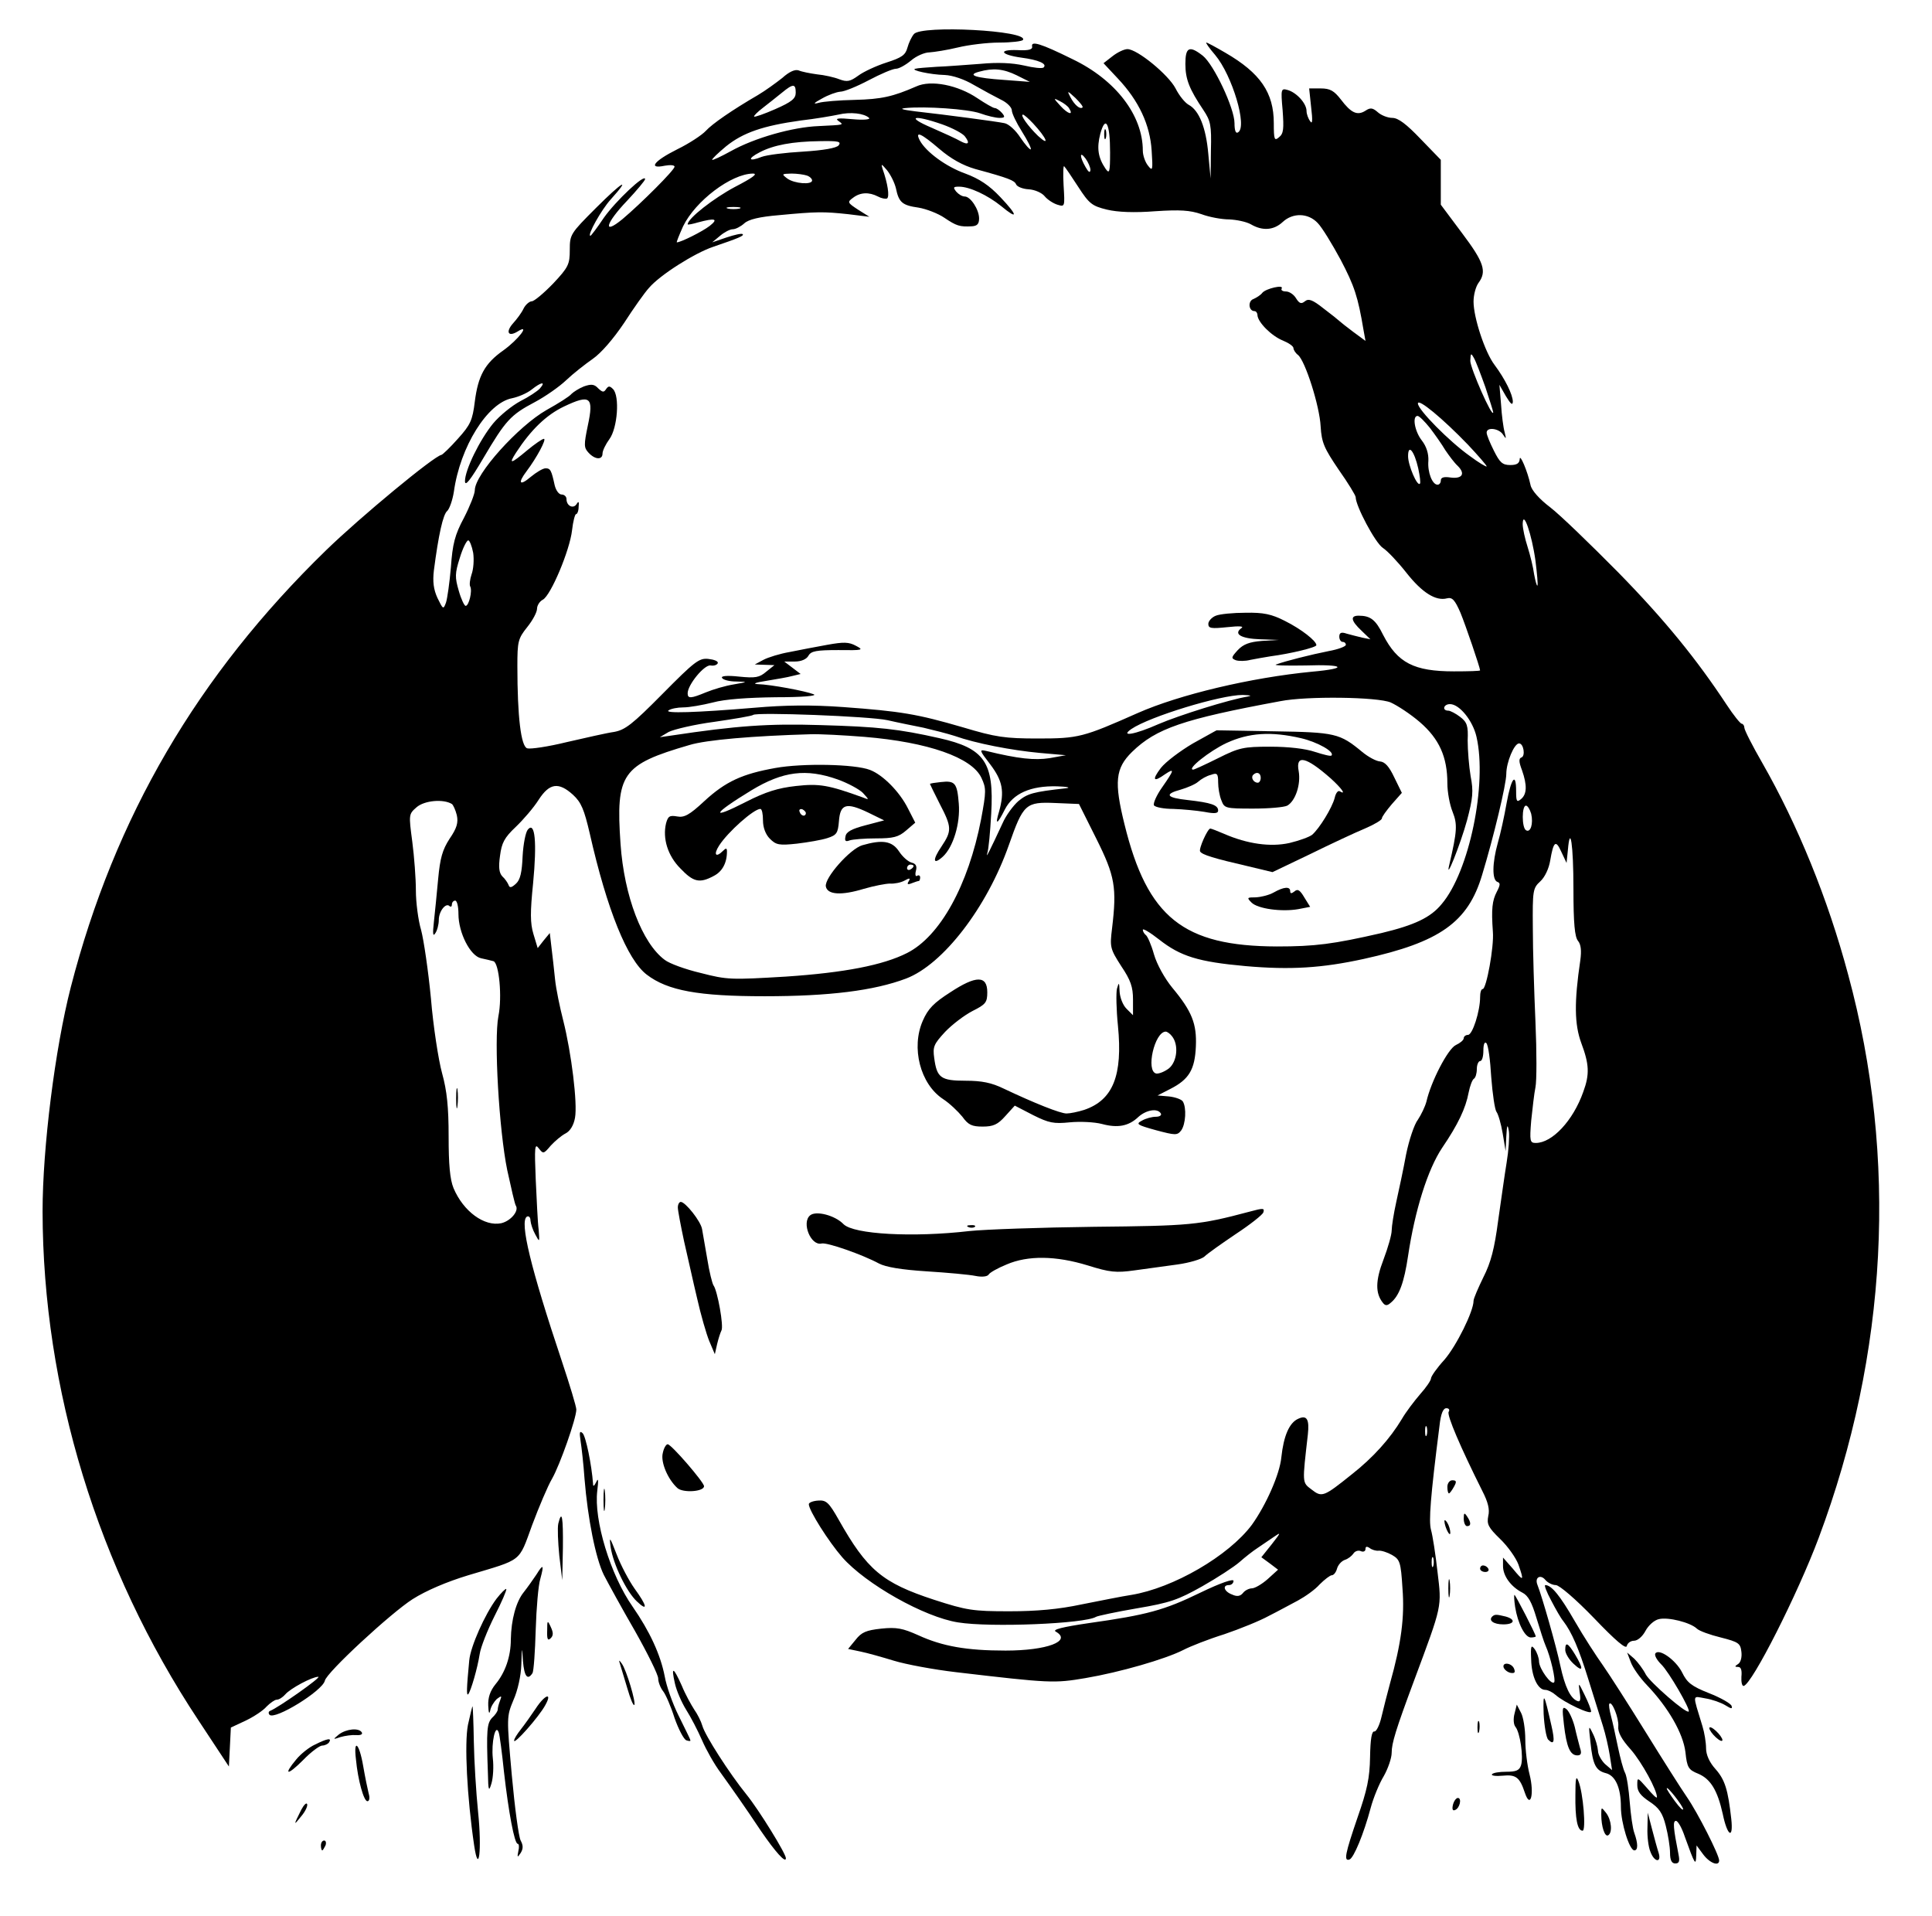 <?xml version="1.0" standalone="no"?>
<!DOCTYPE svg PUBLIC "-//W3C//DTD SVG 20010904//EN"
 "http://www.w3.org/TR/2001/REC-SVG-20010904/DTD/svg10.dtd">
<svg version="1.0" xmlns="http://www.w3.org/2000/svg"
 width="590pt" height="585pt" viewBox="0 0 590 585"
 preserveAspectRatio="xMidYMid meet">

<g transform="translate(0,585) scale(0.1,-0.1)"
fill="#000000" stroke="none">
<path d="M2791 5746 c-7 -8 -16 -27 -20 -42 -6 -22 -17 -30 -64 -45 -31 -10
-70 -28 -86 -40 -25 -18 -34 -20 -58 -11 -15 6 -46 13 -68 15 -22 3 -47 8 -56
12 -11 4 -29 -4 -50 -23 -19 -15 -52 -39 -74 -52 -79 -46 -140 -88 -160 -110
-11 -12 -50 -38 -87 -56 -72 -36 -90 -61 -38 -50 17 3 30 2 30 -3 0 -10 -102
-112 -159 -160 -62 -51 -52 -13 14 56 30 32 55 62 55 66 0 18 -90 -67 -126
-118 -20 -30 -39 -55 -41 -55 -11 0 33 79 62 111 64 71 36 55 -45 -26 -78 -78
-80 -81 -80 -128 0 -44 -4 -53 -51 -103 -29 -30 -58 -54 -65 -54 -7 0 -19 -10
-25 -22 -6 -13 -21 -33 -32 -45 -24 -27 -15 -43 14 -25 40 25 2 -25 -44 -58
-57 -40 -77 -78 -87 -156 -7 -57 -13 -71 -52 -114 -23 -26 -46 -48 -50 -49
-22 -3 -248 -190 -352 -291 -393 -382 -646 -815 -780 -1335 -48 -187 -86 -490
-86 -684 1 -542 168 -1089 476 -1554 l93 -141 3 59 3 60 45 21 c25 12 54 31
64 43 11 11 25 21 31 21 7 0 18 7 26 16 15 18 82 54 101 54 12 0 -123 -95
-147 -104 -5 -2 -6 -7 -2 -12 16 -17 162 73 169 104 5 25 202 207 268 249 41
26 104 53 170 73 167 50 153 38 195 153 21 56 48 120 61 142 24 42 74 184 74
211 0 9 -20 75 -44 147 -95 284 -130 427 -107 442 6 3 11 -2 11 -12 1 -10 7
-29 15 -43 13 -24 13 -24 10 15 -3 22 -6 91 -9 154 -4 98 -3 111 9 95 14 -18
15 -18 37 8 13 14 33 31 45 37 14 7 25 25 29 48 8 44 -11 198 -36 297 -10 39
-22 96 -25 126 -3 30 -8 74 -11 98 l-5 43 -19 -23 -18 -23 -13 43 c-10 33 -10
67 -1 155 12 125 6 190 -16 164 -7 -8 -14 -45 -16 -81 -2 -49 -7 -72 -20 -84
-14 -13 -20 -14 -23 -4 -3 7 -11 19 -19 26 -10 11 -12 28 -7 63 5 39 13 55 48
88 23 22 55 59 70 83 33 51 61 55 105 15 25 -23 34 -45 51 -118 53 -234 115
-386 174 -431 64 -49 158 -66 360 -66 197 0 334 17 432 54 113 43 247 217 314
408 44 125 51 132 142 128 l72 -3 53 -106 c57 -114 63 -149 48 -274 -7 -57 -6
-62 28 -115 29 -43 36 -64 36 -102 l0 -48 -20 20 c-11 11 -20 34 -21 53 -1 28
-2 29 -8 8 -3 -13 -2 -64 3 -113 15 -152 -15 -227 -103 -257 -19 -6 -43 -11
-54 -11 -19 0 -97 31 -192 76 -37 18 -67 24 -116 24 -76 0 -88 9 -96 69 -5 35
-1 43 33 80 22 23 59 51 84 64 40 20 45 26 45 57 0 52 -34 52 -113 0 -50 -32
-68 -50 -84 -87 -36 -82 -8 -193 62 -239 20 -13 46 -38 59 -54 18 -25 29 -30
62 -30 32 0 46 6 69 32 l29 32 56 -29 c48 -24 63 -27 112 -22 31 3 75 1 98 -5
48 -13 82 -7 112 22 24 21 58 27 68 10 3 -5 -3 -10 -15 -10 -12 0 -31 -5 -43
-12 -19 -10 -15 -13 43 -29 60 -16 65 -16 77 -1 14 19 17 70 5 89 -4 6 -23 13
-42 15 l-35 3 39 20 c57 29 75 59 78 130 3 69 -12 107 -72 179 -23 28 -47 71
-56 102 -8 29 -20 56 -25 59 -5 4 -9 11 -9 16 0 5 22 -8 50 -30 65 -51 119
-68 264 -81 137 -12 233 -6 361 22 232 51 318 112 361 256 35 115 74 277 74
309 0 35 24 93 39 93 14 0 20 -39 7 -43 -8 -3 -8 -13 2 -39 16 -46 15 -73 -3
-88 -13 -11 -15 -7 -15 24 0 60 -15 41 -29 -36 -7 -40 -19 -95 -27 -122 -17
-61 -18 -113 -1 -119 9 -3 9 -9 -2 -30 -14 -27 -17 -52 -12 -122 4 -46 -20
-175 -31 -175 -5 0 -8 -11 -8 -25 0 -42 -23 -115 -37 -115 -7 0 -13 -5 -13
-10 0 -6 -11 -15 -24 -21 -24 -11 -76 -111 -90 -173 -4 -15 -16 -40 -26 -55
-11 -14 -27 -62 -36 -106 -8 -44 -22 -109 -30 -145 -8 -36 -14 -75 -14 -87 0
-13 -11 -52 -25 -89 -25 -65 -25 -103 -2 -132 7 -9 13 -10 24 0 26 21 41 62
53 143 21 140 60 264 104 330 49 72 72 121 81 169 4 20 11 39 16 42 5 3 9 16
9 30 0 13 5 24 10 24 6 0 10 14 10 32 0 20 4 28 9 23 6 -6 12 -52 15 -104 4
-52 11 -99 16 -106 5 -6 14 -36 19 -66 l9 -54 2 45 c2 37 4 39 8 15 2 -16 -1
-59 -7 -95 -6 -36 -17 -116 -26 -178 -11 -84 -22 -127 -45 -172 -16 -33 -30
-65 -30 -72 0 -32 -52 -137 -89 -180 -23 -25 -41 -51 -41 -57 0 -6 -15 -28
-33 -48 -18 -21 -44 -55 -56 -76 -36 -60 -88 -118 -153 -169 -86 -69 -91 -71
-123 -46 -29 22 -28 18 -11 168 5 46 -3 60 -29 48 -28 -12 -45 -53 -52 -118
-5 -52 -47 -146 -90 -206 -71 -95 -240 -193 -368 -214 -27 -4 -96 -18 -152
-29 -70 -15 -138 -21 -221 -21 -111 0 -130 3 -229 35 -159 52 -205 91 -292
245 -30 53 -38 60 -63 58 -15 -1 -28 -6 -28 -11 0 -19 61 -115 102 -162 72
-82 251 -183 354 -199 99 -16 387 -4 421 17 5 3 61 15 125 26 101 17 126 26
199 67 46 26 98 60 114 74 17 15 41 34 55 43 14 9 36 25 50 34 23 16 22 14 -6
-22 l-32 -40 26 -19 25 -19 -32 -29 c-17 -15 -39 -28 -48 -28 -8 0 -21 -6 -27
-14 -8 -10 -18 -12 -33 -5 -25 9 -31 29 -10 29 8 0 14 6 14 13 0 7 -39 -6
-101 -36 -111 -54 -163 -68 -340 -93 -82 -12 -113 -20 -102 -26 51 -29 -27
-58 -153 -58 -119 0 -193 13 -267 47 -47 21 -66 25 -113 20 -46 -5 -60 -11
-78 -34 l-23 -28 38 -8 c20 -4 66 -17 102 -28 36 -11 121 -27 190 -35 289 -34
300 -34 395 -18 106 18 244 58 299 86 21 11 77 33 125 48 47 16 109 41 136 56
28 14 68 36 89 47 22 12 52 33 66 49 15 15 32 28 37 28 6 0 13 9 16 20 3 11
13 23 24 27 10 3 21 12 26 19 4 7 14 11 22 8 8 -4 15 -1 15 6 0 8 4 9 13 3 6
-5 19 -9 27 -8 8 1 27 -5 41 -13 24 -14 27 -21 32 -102 7 -88 -4 -169 -38
-290 -8 -30 -20 -76 -26 -102 -6 -26 -16 -46 -22 -45 -8 1 -12 -23 -13 -78 -1
-64 -9 -101 -38 -184 -38 -111 -43 -135 -25 -129 13 4 44 79 65 158 8 30 26
74 40 97 13 23 24 55 24 71 0 29 12 69 69 222 86 231 84 222 71 330 -6 54 -15
112 -20 129 -7 27 -2 97 26 317 4 37 11 54 21 54 8 0 11 -5 7 -11 -6 -10 36
-108 103 -242 17 -33 23 -56 18 -76 -5 -25 0 -35 36 -70 23 -22 48 -57 56 -78
18 -52 16 -53 -17 -13 l-30 34 0 -26 c0 -30 24 -63 59 -81 18 -9 29 -30 43
-77 11 -36 23 -74 28 -85 15 -33 32 -107 26 -112 -9 -9 -45 41 -46 63 0 11 -6
28 -13 38 -11 15 -13 11 -11 -31 1 -52 20 -93 43 -93 8 0 22 -7 31 -15 27 -24
110 -63 109 -51 0 6 -9 29 -20 51 -19 39 -19 39 -15 8 4 -23 2 -31 -7 -27 -21
8 -38 43 -52 108 -12 58 -56 212 -70 247 -9 23 10 33 25 14 7 -8 21 -15 31
-15 11 0 61 -43 117 -101 66 -69 98 -96 100 -85 2 9 12 16 22 16 11 0 26 13
35 30 9 17 27 33 41 36 28 7 96 -10 116 -29 7 -7 40 -19 73 -27 55 -14 60 -18
63 -44 2 -16 -2 -32 -10 -37 -11 -7 -11 -9 0 -9 9 0 12 -10 10 -30 -1 -16 2
-29 7 -28 26 6 165 281 229 452 211 563 242 1160 90 1720 -62 232 -154 457
-262 646 -30 52 -55 101 -55 108 0 6 -4 12 -8 12 -4 0 -25 26 -46 58 -91 138
-188 258 -331 404 -85 86 -178 176 -208 199 -33 25 -57 52 -60 68 -9 42 -33
98 -33 79 -1 -13 -9 -18 -29 -18 -24 0 -32 8 -50 44 -12 24 -22 48 -22 55 0
18 38 13 50 -6 10 -15 10 -14 5 7 -4 14 -9 52 -11 85 l-5 60 20 -35 c14 -23
20 -29 21 -17 0 22 -24 70 -56 113 -29 38 -64 144 -64 193 0 21 7 46 15 57 26
35 17 63 -50 152 l-65 87 0 68 0 69 -62 64 c-43 45 -68 64 -86 64 -14 0 -34 8
-44 17 -16 14 -23 15 -38 5 -25 -16 -44 -7 -75 34 -21 27 -33 34 -62 34 l-35
0 6 -57 c5 -41 4 -54 -3 -43 -6 8 -11 22 -11 31 0 23 -30 56 -57 64 -21 6 -22
4 -16 -62 4 -56 3 -71 -11 -82 -14 -12 -16 -8 -16 43 0 93 -41 153 -148 215
-29 17 -55 31 -58 31 -3 0 9 -17 27 -38 52 -62 99 -219 70 -236 -7 -5 -11 5
-11 28 0 45 -63 179 -97 206 -41 32 -53 26 -53 -25 0 -47 12 -77 55 -141 22
-33 25 -46 23 -123 l-1 -86 -7 75 c-7 80 -28 133 -60 150 -11 6 -29 28 -40 50
-22 42 -117 120 -147 120 -10 0 -31 -10 -46 -22 l-27 -21 44 -47 c64 -68 98
-141 103 -220 4 -60 3 -64 -11 -46 -9 11 -16 32 -16 46 0 108 -83 216 -214
279 -99 49 -128 57 -124 39 2 -9 -10 -13 -45 -11 -60 2 -52 -14 12 -23 53 -7
80 -19 68 -30 -4 -4 -31 -1 -60 6 -36 8 -80 10 -133 5 -43 -3 -104 -8 -134 -9
-30 -2 -59 -4 -65 -6 -16 -4 46 -18 90 -19 24 -1 60 -13 90 -31 28 -16 65 -36
83 -45 17 -8 32 -23 32 -32 0 -9 14 -38 31 -65 17 -27 29 -51 27 -54 -3 -2
-17 14 -32 36 -14 22 -36 42 -49 44 -24 5 -174 25 -272 36 -39 5 -50 8 -30 10
61 6 191 -3 228 -16 22 -8 48 -14 59 -14 17 0 18 3 8 15 -7 8 -17 15 -22 15
-5 0 -29 14 -53 30 -59 40 -142 57 -187 36 -71 -31 -106 -39 -188 -41 -47 -1
-96 -5 -110 -9 -18 -5 -16 -1 10 13 19 11 44 20 56 21 12 0 51 16 87 35 36 19
73 35 83 35 9 0 29 11 46 25 16 14 42 25 56 25 15 1 54 7 87 15 33 8 90 15
127 15 37 0 69 4 72 8 18 29 -310 46 -333 18z m314 -126 l40 -20 -79 6 c-88 6
-114 15 -76 25 43 12 74 9 115 -11z m-675 -53 c0 -18 -12 -28 -62 -50 -34 -15
-63 -25 -65 -23 -2 2 10 14 27 27 17 13 43 34 58 46 34 28 42 28 42 0z m876
-45 c-8 -7 -25 8 -37 31 -11 21 -10 21 15 -2 14 -14 24 -26 22 -29z m-41 -3
c14 -22 -3 -18 -26 7 -23 25 -23 26 -2 15 12 -6 25 -16 28 -22z m-611 -29 c5
-5 -17 -7 -50 -4 -43 4 -55 3 -44 -5 18 -13 20 -12 -60 -16 -79 -3 -196 -36
-269 -77 -29 -16 -55 -28 -56 -26 -2 2 17 20 42 41 52 42 113 63 228 79 44 5
96 14 115 18 37 9 79 4 94 -10z m501 -17 c41 -44 53 -73 15 -38 -30 29 -56 65
-46 65 3 0 17 -12 31 -27z m-277 -3 c31 -11 63 -28 69 -37 16 -21 10 -27 -14
-14 -10 6 -49 24 -88 41 -80 34 -56 41 33 10z m512 -85 c0 -62 -2 -67 -14 -50
-23 34 -27 63 -16 106 16 59 30 33 30 -56z m-521 10 c35 -30 71 -50 109 -61
103 -28 120 -35 125 -47 3 -7 20 -14 38 -15 19 -1 41 -11 49 -21 8 -10 26 -22
39 -26 23 -7 23 -7 19 59 -2 36 -1 63 2 58 4 -4 23 -32 43 -63 33 -51 42 -58
87 -69 33 -8 84 -10 148 -5 76 5 106 3 141 -9 24 -9 62 -16 85 -16 22 -1 52
-7 66 -15 36 -21 70 -18 97 7 31 29 78 28 107 -3 13 -13 44 -64 70 -112 42
-80 53 -113 70 -215 l6 -33 -38 28 c-20 15 -39 30 -42 33 -3 3 -24 20 -48 38
-34 27 -46 31 -57 22 -11 -9 -17 -7 -27 9 -7 12 -21 21 -31 21 -10 0 -16 4
-13 9 8 13 -48 0 -59 -13 -5 -7 -18 -15 -27 -19 -18 -6 -15 -37 3 -37 5 0 9
-6 9 -12 1 -22 43 -64 78 -78 17 -7 32 -17 32 -23 0 -5 6 -15 14 -21 22 -18
66 -156 69 -218 3 -50 11 -67 55 -132 29 -41 52 -79 52 -84 0 -27 60 -140 83
-155 14 -9 46 -43 72 -76 48 -61 90 -87 124 -78 16 4 24 -5 41 -44 16 -39 59
-165 60 -176 0 -2 -36 -3 -80 -3 -122 0 -172 26 -216 111 -23 47 -39 59 -75
59 -26 0 -24 -15 9 -46 l27 -26 -25 5 c-14 3 -35 9 -47 12 -17 6 -23 3 -23 -9
0 -9 5 -16 10 -16 6 0 10 -4 10 -9 0 -5 -24 -14 -52 -19 -55 -11 -131 -30
-161 -41 -10 -3 31 -4 90 -3 120 4 132 -9 20 -19 -187 -18 -405 -70 -532 -126
-167 -74 -181 -78 -305 -78 -101 0 -129 4 -229 34 -141 41 -189 49 -366 62
-97 7 -179 6 -270 -2 -179 -15 -279 -18 -263 -8 7 5 27 9 45 9 18 0 58 7 90
15 36 10 107 15 193 16 80 0 127 4 115 9 -25 10 -132 30 -171 31 -17 1 -7 5
26 10 30 5 66 11 80 15 l25 6 -25 19 -25 19 32 0 c20 0 36 7 42 18 8 14 24 17
91 17 75 -1 79 0 54 13 -22 12 -38 12 -88 3 -34 -6 -85 -16 -115 -22 -29 -5
-65 -16 -80 -24 l-26 -14 30 -1 30 -1 -25 -20 c-21 -18 -33 -20 -83 -15 -37 4
-56 2 -52 -4 3 -6 23 -11 43 -11 37 -1 37 -1 -8 -9 -25 -4 -62 -15 -84 -24
-46 -19 -56 -20 -56 -3 0 26 51 88 70 85 11 -2 20 2 22 7 2 6 -11 11 -29 13
-28 3 -42 -8 -140 -107 -92 -93 -114 -110 -148 -116 -22 -3 -87 -18 -144 -31
-57 -14 -111 -22 -121 -19 -19 6 -30 96 -30 251 0 75 2 84 30 119 17 21 30 46
30 56 0 10 8 23 18 28 24 13 82 150 89 212 3 27 9 49 12 49 4 0 8 10 8 22 2
16 0 19 -6 9 -10 -16 -31 -6 -31 15 0 8 -7 14 -15 14 -8 0 -17 12 -21 28 -10
46 -13 52 -28 52 -8 0 -28 -12 -45 -26 -34 -29 -41 -20 -13 17 31 41 62 99 53
99 -5 0 -28 -16 -51 -35 -50 -42 -58 -44 -34 -7 45 69 92 115 147 141 80 38
91 29 72 -59 -12 -58 -12 -67 2 -82 20 -22 43 -23 43 -3 0 9 10 29 21 44 25
34 32 132 11 153 -10 10 -14 10 -21 0 -7 -11 -11 -10 -24 2 -12 13 -21 14 -44
6 -15 -6 -32 -17 -38 -23 -5 -7 -40 -29 -76 -49 -86 -49 -219 -196 -219 -245
0 -11 -15 -49 -33 -84 -28 -52 -35 -80 -40 -151 -4 -47 -11 -96 -15 -108 -8
-22 -9 -21 -26 14 -12 26 -15 50 -11 84 14 108 28 172 41 182 7 7 16 33 20 58
19 138 103 272 178 286 19 4 45 15 59 26 30 24 45 26 26 4 -7 -8 -34 -26 -60
-39 -26 -14 -63 -44 -83 -68 -41 -50 -86 -142 -86 -176 0 -18 16 2 56 70 68
115 83 132 157 171 32 17 75 47 96 67 21 20 58 49 81 65 26 18 63 61 96 110
29 45 63 93 76 107 33 39 139 106 195 125 79 27 96 34 91 39 -3 3 -25 -2 -49
-10 l-44 -15 24 20 c13 11 30 20 39 20 8 0 24 8 35 18 13 12 46 20 106 25 116
11 136 11 211 3 l65 -8 -35 22 c-32 21 -33 23 -15 36 22 17 49 18 76 4 11 -6
23 -8 28 -6 8 6 2 46 -14 91 -5 16 -3 15 14 -5 11 -14 23 -38 27 -55 9 -43 19
-52 69 -59 24 -4 60 -18 79 -31 37 -25 47 -28 84 -26 16 1 22 7 22 24 0 27
-26 67 -44 67 -8 0 -19 7 -26 15 -10 13 -9 15 9 15 32 0 87 -26 128 -59 53
-44 52 -30 -2 27 -34 36 -64 56 -107 72 -59 21 -120 66 -139 101 -16 31 4 22
60 -26z m-308 11 c-7 -8 -45 -15 -109 -19 -53 -3 -110 -10 -126 -16 -40 -16
-45 -6 -6 14 42 22 100 33 184 34 56 1 66 -1 57 -13z m769 -75 c-1 -10 -6 -7
-15 9 -19 33 -18 50 0 26 8 -11 15 -27 15 -35z m-1086 -52 c-64 -34 -144 -96
-144 -114 0 -2 15 1 32 6 52 14 63 11 35 -11 -22 -17 -88 -50 -100 -50 -2 0 7
22 19 49 38 78 147 160 213 161 17 0 -1 -13 -55 -41z m220 35 c9 -3 16 -10 16
-15 0 -14 -54 -10 -76 6 -18 14 -17 14 13 15 17 0 38 -3 47 -6z m-206 -101
c-10 -2 -26 -2 -35 0 -10 3 -2 5 17 5 19 0 27 -2 18 -5z m2278 -545 c13 -39
24 -74 24 -77 -2 -20 -70 135 -70 157 1 24 2 25 11 9 6 -10 21 -50 35 -89z
m-53 -176 c31 -33 57 -63 57 -66 0 -3 -24 11 -52 32 -62 44 -158 141 -158 160
0 17 76 -46 153 -126z m-116 51 c16 -21 37 -51 47 -68 11 -16 27 -38 38 -48
24 -24 13 -40 -23 -35 -20 3 -29 0 -29 -9 0 -7 -4 -13 -10 -13 -16 0 -31 38
-28 73 1 22 -6 44 -20 62 -22 28 -30 75 -13 75 5 0 22 -17 38 -37z m-36 -123
c5 -24 8 -45 5 -47 -8 -9 -36 56 -36 84 0 39 19 16 31 -37z m358 -282 c5 -40
8 -74 6 -76 -2 -2 -6 13 -10 34 -3 22 -12 59 -20 84 -8 25 -15 56 -15 70 1 46
28 -32 39 -112z m-3244 24 c3 -21 1 -50 -5 -66 -5 -15 -7 -32 -4 -37 7 -13 -4
-59 -14 -59 -4 0 -14 21 -21 46 -12 41 -12 53 3 100 9 30 21 54 26 54 4 0 11
-17 15 -38z m2365 -439 c-56 -9 -209 -57 -272 -84 -72 -32 -119 -40 -83 -15
56 38 272 104 340 104 24 -1 30 -2 15 -5z m437 -18 c20 -9 60 -35 89 -60 59
-51 84 -106 84 -187 0 -26 7 -65 16 -87 15 -38 14 -58 -10 -161 -14 -58 34 62
54 135 18 68 20 89 11 135 -5 30 -9 79 -9 109 2 45 -2 56 -23 72 -13 10 -30
19 -36 19 -20 0 -15 20 5 20 29 0 70 -51 81 -100 33 -144 -22 -411 -106 -510
-34 -42 -84 -65 -184 -89 -148 -34 -203 -41 -320 -41 -285 1 -395 88 -465 373
-32 129 -28 171 23 221 74 72 156 100 453 155 81 16 297 13 337 -4z m-1537
-54 c30 -7 80 -17 110 -23 30 -7 73 -18 95 -25 65 -23 174 -44 260 -52 l80 -7
-50 -9 c-45 -7 -95 -2 -193 22 -22 5 -22 3 12 -41 38 -50 44 -83 27 -144 -13
-43 -6 -41 18 7 25 48 78 72 159 70 31 -1 44 -4 27 -6 -100 -11 -117 -16 -145
-39 -16 -14 -38 -44 -48 -67 -39 -84 -53 -112 -47 -92 4 11 9 65 12 121 9 156
-20 199 -158 230 -124 28 -187 35 -364 40 -158 5 -256 -2 -455 -32 l-35 -5 27
16 c16 8 79 23 140 31 62 9 115 18 118 21 9 9 355 -4 410 -16z m-70 -51 c194
-16 328 -63 357 -125 15 -32 15 -41 -1 -127 -39 -201 -125 -357 -226 -408 -73
-37 -191 -60 -370 -72 -167 -10 -179 -10 -260 11 -47 11 -96 29 -110 40 -69
51 -124 195 -135 354 -15 215 4 242 210 302 52 16 196 28 370 33 28 1 102 -3
165 -8z m-1260 -205 c4 -3 11 -18 15 -34 5 -23 0 -40 -22 -72 -22 -34 -29 -59
-35 -123 -4 -45 -10 -103 -13 -131 -4 -36 -3 -46 4 -35 6 8 11 27 11 41 0 27
22 54 33 42 4 -3 7 -1 7 5 0 7 5 12 10 12 6 0 10 -19 10 -41 0 -57 36 -128 69
-135 14 -3 31 -7 38 -9 17 -6 27 -109 15 -168 -14 -73 2 -348 27 -470 12 -55
23 -103 26 -108 11 -16 -15 -47 -44 -54 -52 -11 -116 36 -146 107 -11 27 -15
72 -15 158 0 89 -5 139 -20 193 -11 40 -27 143 -34 228 -8 84 -22 179 -30 209
-9 30 -16 85 -16 121 0 36 -5 103 -11 149 -11 83 -11 84 13 105 24 21 82 26
108 10z m3296 -30 c7 -30 -2 -59 -16 -50 -13 8 -13 75 0 75 5 0 12 -11 16 -25z
m129 -229 c0 -106 4 -147 14 -159 9 -11 11 -30 7 -59 -19 -128 -18 -196 3
-253 24 -64 26 -95 6 -149 -31 -88 -95 -156 -145 -156 -18 0 -19 6 -14 68 4
37 9 83 13 102 4 19 4 109 0 200 -4 91 -8 219 -8 286 -1 115 0 122 23 143 14
13 26 39 30 63 10 59 17 65 34 27 l16 -34 4 39 c7 82 17 17 17 -118z m-1226
-450 c21 -26 16 -77 -9 -98 -13 -10 -30 -17 -39 -16 -33 7 -5 128 29 128 4 0
13 -6 19 -14z m778 -1218 c-3 -7 -5 -2 -5 12 0 14 2 19 5 13 2 -7 2 -19 0 -25z
m20 -400 c-3 -7 -5 -2 -5 12 0 14 2 19 5 13 2 -7 2 -19 0 -25z"/>
<path d="M3372 5440 c0 -14 2 -19 5 -12 2 6 2 18 0 25 -3 6 -5 1 -5 -13z"/>
<path d="M3713 3970 c-13 -5 -23 -17 -23 -25 0 -14 9 -15 58 -10 37 4 52 3 43
-3 -25 -18 -1 -32 57 -34 l57 -2 -51 -3 c-38 -3 -57 -10 -74 -28 -20 -22 -21
-25 -6 -31 9 -3 29 -3 44 1 15 3 43 8 62 11 61 8 140 27 140 34 0 13 -46 49
-96 74 -41 21 -66 26 -120 25 -38 0 -79 -4 -91 -9z"/>
<path d="M3643 3580 c-39 -23 -83 -56 -98 -75 -28 -37 -23 -45 13 -19 30 20
28 13 -9 -40 -17 -24 -28 -49 -25 -55 4 -6 31 -11 59 -11 29 -1 71 -5 95 -9
31 -6 42 -5 42 4 0 17 -22 24 -92 32 -66 7 -74 18 -22 32 20 6 44 16 53 24 9
8 26 18 39 21 19 7 22 4 22 -23 0 -16 4 -41 10 -55 9 -24 12 -25 97 -25 48 0
94 4 104 9 25 14 42 65 35 105 -10 52 22 45 98 -22 33 -30 49 -52 27 -39 -5 3
-12 -6 -15 -20 -8 -31 -47 -94 -69 -113 -9 -7 -40 -18 -69 -25 -58 -13 -129
-3 -200 28 -21 9 -39 16 -42 16 -8 0 -36 -62 -31 -70 6 -10 42 -21 146 -45
l75 -18 115 55 c63 31 138 66 167 78 28 12 52 26 52 31 0 5 14 24 30 43 l31
35 -23 47 c-16 34 -29 48 -44 49 -12 1 -36 14 -54 29 -69 57 -82 60 -270 63
l-175 3 -72 -40z m330 16 c51 -12 104 -42 93 -53 -2 -3 -25 3 -50 11 -29 10
-81 16 -137 16 -82 0 -95 -3 -159 -35 -38 -19 -73 -35 -76 -35 -22 0 50 57
101 81 69 32 137 36 228 15z m-123 -121 c0 -8 -4 -15 -9 -15 -13 0 -22 16 -14
24 11 11 23 6 23 -9z"/>
<path d="M3890 3125 c-14 -8 -38 -14 -55 -15 -27 0 -28 -1 -13 -16 19 -19 92
-29 143 -20 l36 7 -18 29 c-13 22 -20 27 -30 18 -9 -7 -13 -7 -13 1 0 15 -20
13 -50 -4z"/>
<path d="M2368 3505 c-101 -18 -152 -41 -218 -102 -45 -42 -61 -50 -82 -46
-23 4 -28 1 -34 -21 -11 -46 5 -99 44 -138 39 -41 58 -46 101 -23 26 13 41 39
41 75 0 11 -3 11 -12 2 -22 -22 -30 -12 -12 16 27 42 106 112 126 112 5 0 8
-16 8 -35 0 -22 8 -43 21 -56 19 -19 28 -21 83 -15 33 4 75 11 93 17 28 9 32
15 35 52 4 52 22 58 89 26 l49 -24 -57 -15 c-42 -11 -59 -20 -61 -34 -3 -14 0
-17 13 -12 9 3 45 6 80 6 53 0 69 4 92 24 l28 24 -22 43 c-26 52 -77 103 -116
118 -46 18 -206 21 -289 6z m190 -35 c31 -11 66 -30 77 -41 20 -22 20 -22 0
-14 -105 38 -133 43 -204 35 -55 -6 -93 -18 -152 -48 -113 -58 -104 -38 16 35
96 58 167 67 263 33z m-97 -103 c-1 -12 -15 -9 -19 4 -3 6 1 10 8 8 6 -3 11
-8 11 -12z"/>
<path d="M2873 3462 c-18 -2 -33 -4 -33 -6 0 -1 14 -29 30 -61 37 -71 37 -82
5 -130 -28 -41 -26 -58 4 -31 32 29 54 102 49 162 -5 63 -11 71 -55 66z"/>
<path d="M2633 3269 c-37 -11 -116 -100 -111 -126 5 -25 47 -28 116 -7 31 9
67 16 80 16 13 -1 33 3 44 9 16 9 19 8 13 -2 -6 -9 -3 -11 9 -6 10 4 20 7 22
7 2 0 4 5 4 11 0 5 -4 8 -9 5 -5 -4 -7 3 -4 15 4 14 0 22 -13 25 -11 3 -28 18
-39 35 -21 31 -50 36 -112 18z m157 -63 c0 -3 -4 -8 -10 -11 -5 -3 -10 -1 -10
4 0 6 5 11 10 11 6 0 10 -2 10 -4z"/>
<path d="M1393 2495 c0 -27 2 -38 4 -22 2 15 2 37 0 50 -2 12 -4 0 -4 -28z"/>
<path d="M2070 2163 c0 -9 9 -56 19 -103 11 -47 28 -125 40 -175 11 -49 28
-108 37 -130 l17 -40 7 31 c4 17 10 35 13 41 8 12 -12 122 -24 138 -4 6 -13
42 -19 80 -7 39 -14 80 -16 92 -4 24 -51 83 -65 83 -5 0 -9 -8 -9 -17z"/>
<path d="M3815 2150 c-154 -41 -180 -43 -475 -46 -162 -2 -333 -8 -380 -13
-172 -20 -353 -10 -384 21 -26 27 -84 42 -102 27 -27 -22 2 -94 35 -86 17 4
125 -34 175 -61 21 -11 68 -19 146 -24 63 -4 130 -10 149 -14 20 -4 36 -2 40
4 3 6 28 20 55 31 65 28 150 27 248 -3 67 -21 86 -23 143 -15 36 5 95 13 131
18 36 5 73 16 82 24 9 9 53 40 96 69 44 29 82 59 84 66 4 13 1 14 -43 2z"/>
<path d="M2958 2103 c7 -3 16 -2 19 1 4 3 -2 6 -13 5 -11 0 -14 -3 -6 -6z"/>
<path d="M1773 1450 c3 -19 9 -71 12 -115 10 -123 34 -243 59 -294 13 -25 55
-102 95 -171 39 -69 71 -134 71 -145 0 -11 7 -29 15 -39 8 -10 24 -47 35 -82
12 -34 28 -65 36 -68 9 -3 14 -3 12 1 -1 5 -18 38 -36 75 -18 36 -37 90 -42
119 -13 67 -46 138 -98 213 -68 97 -119 265 -108 354 4 32 3 41 -3 27 -7 -14
-10 -15 -10 -5 -4 56 -22 145 -32 154 -9 8 -10 3 -6 -24z"/>
<path d="M2024 1413 c-7 -27 15 -80 45 -107 17 -15 81 -11 81 6 0 12 -100 128
-111 128 -5 0 -12 -12 -15 -27z"/>
<path d="M4420 1310 c0 -11 2 -20 5 -20 2 0 9 9 15 20 9 16 8 20 -5 20 -8 0
-15 -9 -15 -20z"/>
<path d="M1843 1270 c0 -30 2 -43 4 -27 2 15 2 39 0 55 -2 15 -4 2 -4 -28z"/>
<path d="M4470 1213 c0 -13 5 -23 10 -23 13 0 13 11 0 30 -8 12 -10 11 -10 -7z"/>
<path d="M1705 1198 c-3 -13 -1 -57 3 -98 l9 -75 2 98 c1 95 -3 119 -14 75z"/>
<path d="M4411 1205 c1 -19 18 -51 18 -35 0 8 -4 22 -9 30 -5 8 -9 11 -9 5z"/>
<path d="M1865 1125 c8 -52 48 -135 80 -165 35 -33 31 -13 -7 39 -17 24 -42
71 -55 105 -21 54 -23 57 -18 21z"/>
<path d="M1638 1042 c-10 -15 -27 -39 -38 -53 -24 -29 -39 -85 -40 -145 0 -52
-17 -101 -47 -137 -16 -20 -23 -40 -22 -65 1 -22 3 -28 6 -15 2 12 12 27 20
35 15 11 16 11 10 -5 -4 -10 -7 -22 -7 -27 0 -5 -7 -16 -17 -25 -16 -17 -18
-37 -13 -170 1 -54 3 -57 11 -30 5 17 7 51 4 76 -5 48 8 108 18 79 3 -8 10
-62 16 -120 14 -123 32 -220 42 -220 4 0 5 -10 2 -22 -4 -20 -3 -21 7 -6 8 13
8 23 0 38 -6 11 -18 100 -27 199 -16 179 -16 179 5 230 13 29 23 74 24 108 2
57 2 57 5 11 4 -47 14 -60 29 -37 4 6 8 66 10 133 2 66 8 136 14 155 12 44 9
47 -12 13z"/>
<path d="M4520 1060 c0 -5 7 -10 16 -10 8 0 12 5 9 10 -3 6 -10 10 -16 10 -5
0 -9 -4 -9 -10z"/>
<path d="M4423 1000 c0 -25 2 -35 4 -22 2 12 2 32 0 45 -2 12 -4 2 -4 -23z"/>
<path d="M4737 963 c14 -27 30 -55 37 -63 26 -34 47 -83 76 -176 17 -55 37
-119 45 -144 8 -25 17 -65 21 -90 l7 -45 -22 19 c-11 11 -21 29 -21 40 -1 12
-7 35 -15 51 -14 29 -14 28 -8 -25 7 -68 16 -86 46 -94 30 -7 47 -44 47 -104
0 -48 26 -132 41 -132 12 0 11 22 0 53 -5 13 -11 56 -14 94 -3 39 -9 79 -14
89 -6 11 -15 46 -22 79 -7 33 -16 76 -21 94 -5 19 -8 37 -5 39 8 8 29 -44 27
-69 -2 -18 10 -40 38 -71 34 -39 81 -125 80 -146 -1 -4 -14 9 -30 28 -30 34
-30 34 -30 9 0 -19 10 -32 37 -50 29 -19 40 -34 50 -74 7 -27 13 -65 13 -82 0
-23 5 -33 16 -33 12 0 14 7 10 27 -16 81 -18 103 -8 103 6 0 18 -21 27 -48 31
-86 34 -91 35 -57 l1 30 20 -27 c20 -27 49 -38 49 -19 0 17 -65 145 -98 193
-18 26 -75 116 -127 200 -52 84 -111 176 -130 203 -20 28 -59 88 -86 135 -45
78 -71 110 -90 110 -4 0 4 -21 18 -47z m403 -637 c0 -6 -11 5 -25 24 -14 19
-25 36 -25 39 0 10 49 -53 50 -63z"/>
<path d="M1516 968 c-35 -47 -79 -145 -83 -188 -8 -84 -9 -110 -3 -103 8 10
28 78 35 123 3 20 23 71 45 115 22 43 38 80 36 83 -2 2 -16 -12 -30 -30z"/>
<path d="M4627 943 c8 -50 30 -93 48 -93 8 0 15 2 15 3 0 7 -62 127 -65 127
-2 0 -1 -17 2 -37z"/>
<path d="M4557 914 c-12 -12 4 -24 34 -24 34 0 39 15 7 24 -29 7 -33 7 -41 0z"/>
<path d="M1671 871 c-1 -27 2 -32 11 -23 8 8 8 17 0 34 -10 22 -11 21 -11 -11z"/>
<path d="M4780 812 c0 -10 11 -29 25 -42 30 -28 32 -17 5 28 -22 36 -30 40
-30 14z"/>
<path d="M5055 801 c-3 -6 5 -20 18 -33 23 -22 90 -138 84 -144 -7 -8 -118 89
-131 113 -8 16 -24 37 -35 48 l-22 19 11 -29 c6 -17 28 -48 49 -70 66 -69 111
-148 118 -205 5 -47 9 -54 39 -66 38 -16 59 -51 75 -123 14 -68 33 -79 26 -15
-10 89 -19 119 -48 152 -19 21 -29 44 -29 64 0 17 -5 48 -11 67 -31 102 -32
92 9 85 20 -3 48 -13 61 -21 18 -11 22 -12 19 -2 -2 7 -33 25 -69 39 -53 21
-67 32 -82 63 -19 38 -71 75 -82 58z"/>
<path d="M1894 767 c3 -10 13 -43 22 -73 9 -31 18 -53 21 -50 6 6 -24 107 -38
126 -9 13 -10 12 -5 -3z"/>
<path d="M4592 758 c3 -7 12 -14 21 -16 12 -2 15 1 11 12 -7 19 -38 22 -32 4z"/>
<path d="M2061 710 c5 -23 21 -59 34 -80 14 -22 36 -64 49 -94 13 -30 38 -74
56 -98 40 -56 70 -98 124 -179 44 -64 76 -100 76 -83 0 14 -82 147 -120 194
-52 64 -127 181 -135 210 -4 14 -15 36 -25 50 -9 14 -27 46 -38 73 -26 58 -33
60 -21 7z"/>
<path d="M4714 617 c2 -37 8 -73 14 -79 18 -18 21 -6 10 42 -23 102 -26 107
-24 37z"/>
<path d="M1636 633 c-14 -21 -34 -49 -45 -63 -11 -14 -21 -29 -21 -35 0 -13
76 73 95 108 23 41 -1 33 -29 -10z"/>
<path d="M1429 583 c-11 -57 -3 -219 19 -368 14 -94 24 -14 12 102 -6 59 -12
156 -13 215 -1 60 -3 108 -4 108 -1 0 -7 -26 -14 -57z"/>
<path d="M4625 617 c-4 -15 -3 -33 3 -40 14 -17 25 -92 17 -117 -5 -16 -15
-20 -45 -20 -21 0 -41 -3 -44 -8 -2 -4 12 -6 33 -4 41 4 52 -5 68 -53 17 -50
29 -2 14 57 -7 27 -13 74 -13 106 0 32 -6 69 -13 82 l-13 25 -7 -28z"/>
<path d="M4776 584 c8 -69 19 -94 41 -94 11 0 14 6 8 23 -3 12 -11 41 -16 64
-6 23 -17 47 -25 54 -13 10 -14 4 -8 -47z"/>
<path d="M4512 575 c0 -16 2 -22 5 -12 2 9 2 23 0 30 -3 6 -5 -1 -5 -18z"/>
<path d="M5220 573 c0 -5 9 -18 20 -28 11 -10 20 -14 20 -8 0 5 -9 18 -20 28
-11 10 -20 14 -20 8z"/>
<path d="M1035 554 c-19 -16 -19 -16 5 -8 14 4 35 7 48 6 13 -1 20 2 17 8 -9
15 -47 11 -70 -6z"/>
<path d="M962 523 c-18 -8 -44 -29 -57 -45 -41 -49 -28 -51 20 -3 24 25 51 45
59 45 8 0 18 5 21 10 9 14 -5 12 -43 -7z"/>
<path d="M1087 478 c6 -64 24 -128 35 -128 6 0 8 10 4 23 -3 12 -11 50 -17 85
-12 70 -30 85 -22 20z"/>
<path d="M4811 370 c-1 -73 6 -110 22 -110 11 0 2 116 -13 152 -7 18 -9 7 -9
-42z"/>
<path d="M4437 339 c-3 -13 -1 -19 6 -16 15 5 22 37 9 37 -5 0 -12 -9 -15 -21z"/>
<path d="M920 324 c-24 -48 -24 -50 -1 -21 13 15 21 32 19 38 -2 6 -10 -2 -18
-17z"/>
<path d="M4890 309 c0 -37 11 -69 21 -63 14 8 10 47 -6 68 -15 19 -15 19 -15
-5z"/>
<path d="M5031 268 c-1 -26 3 -58 9 -72 12 -33 35 -35 25 -3 -4 12 -13 45 -20
72 l-13 50 -1 -47z"/>
<path d="M980 215 c0 -8 2 -15 4 -15 2 0 6 7 10 15 3 8 1 15 -4 15 -6 0 -10
-7 -10 -15z"/>
</g>
</svg>
